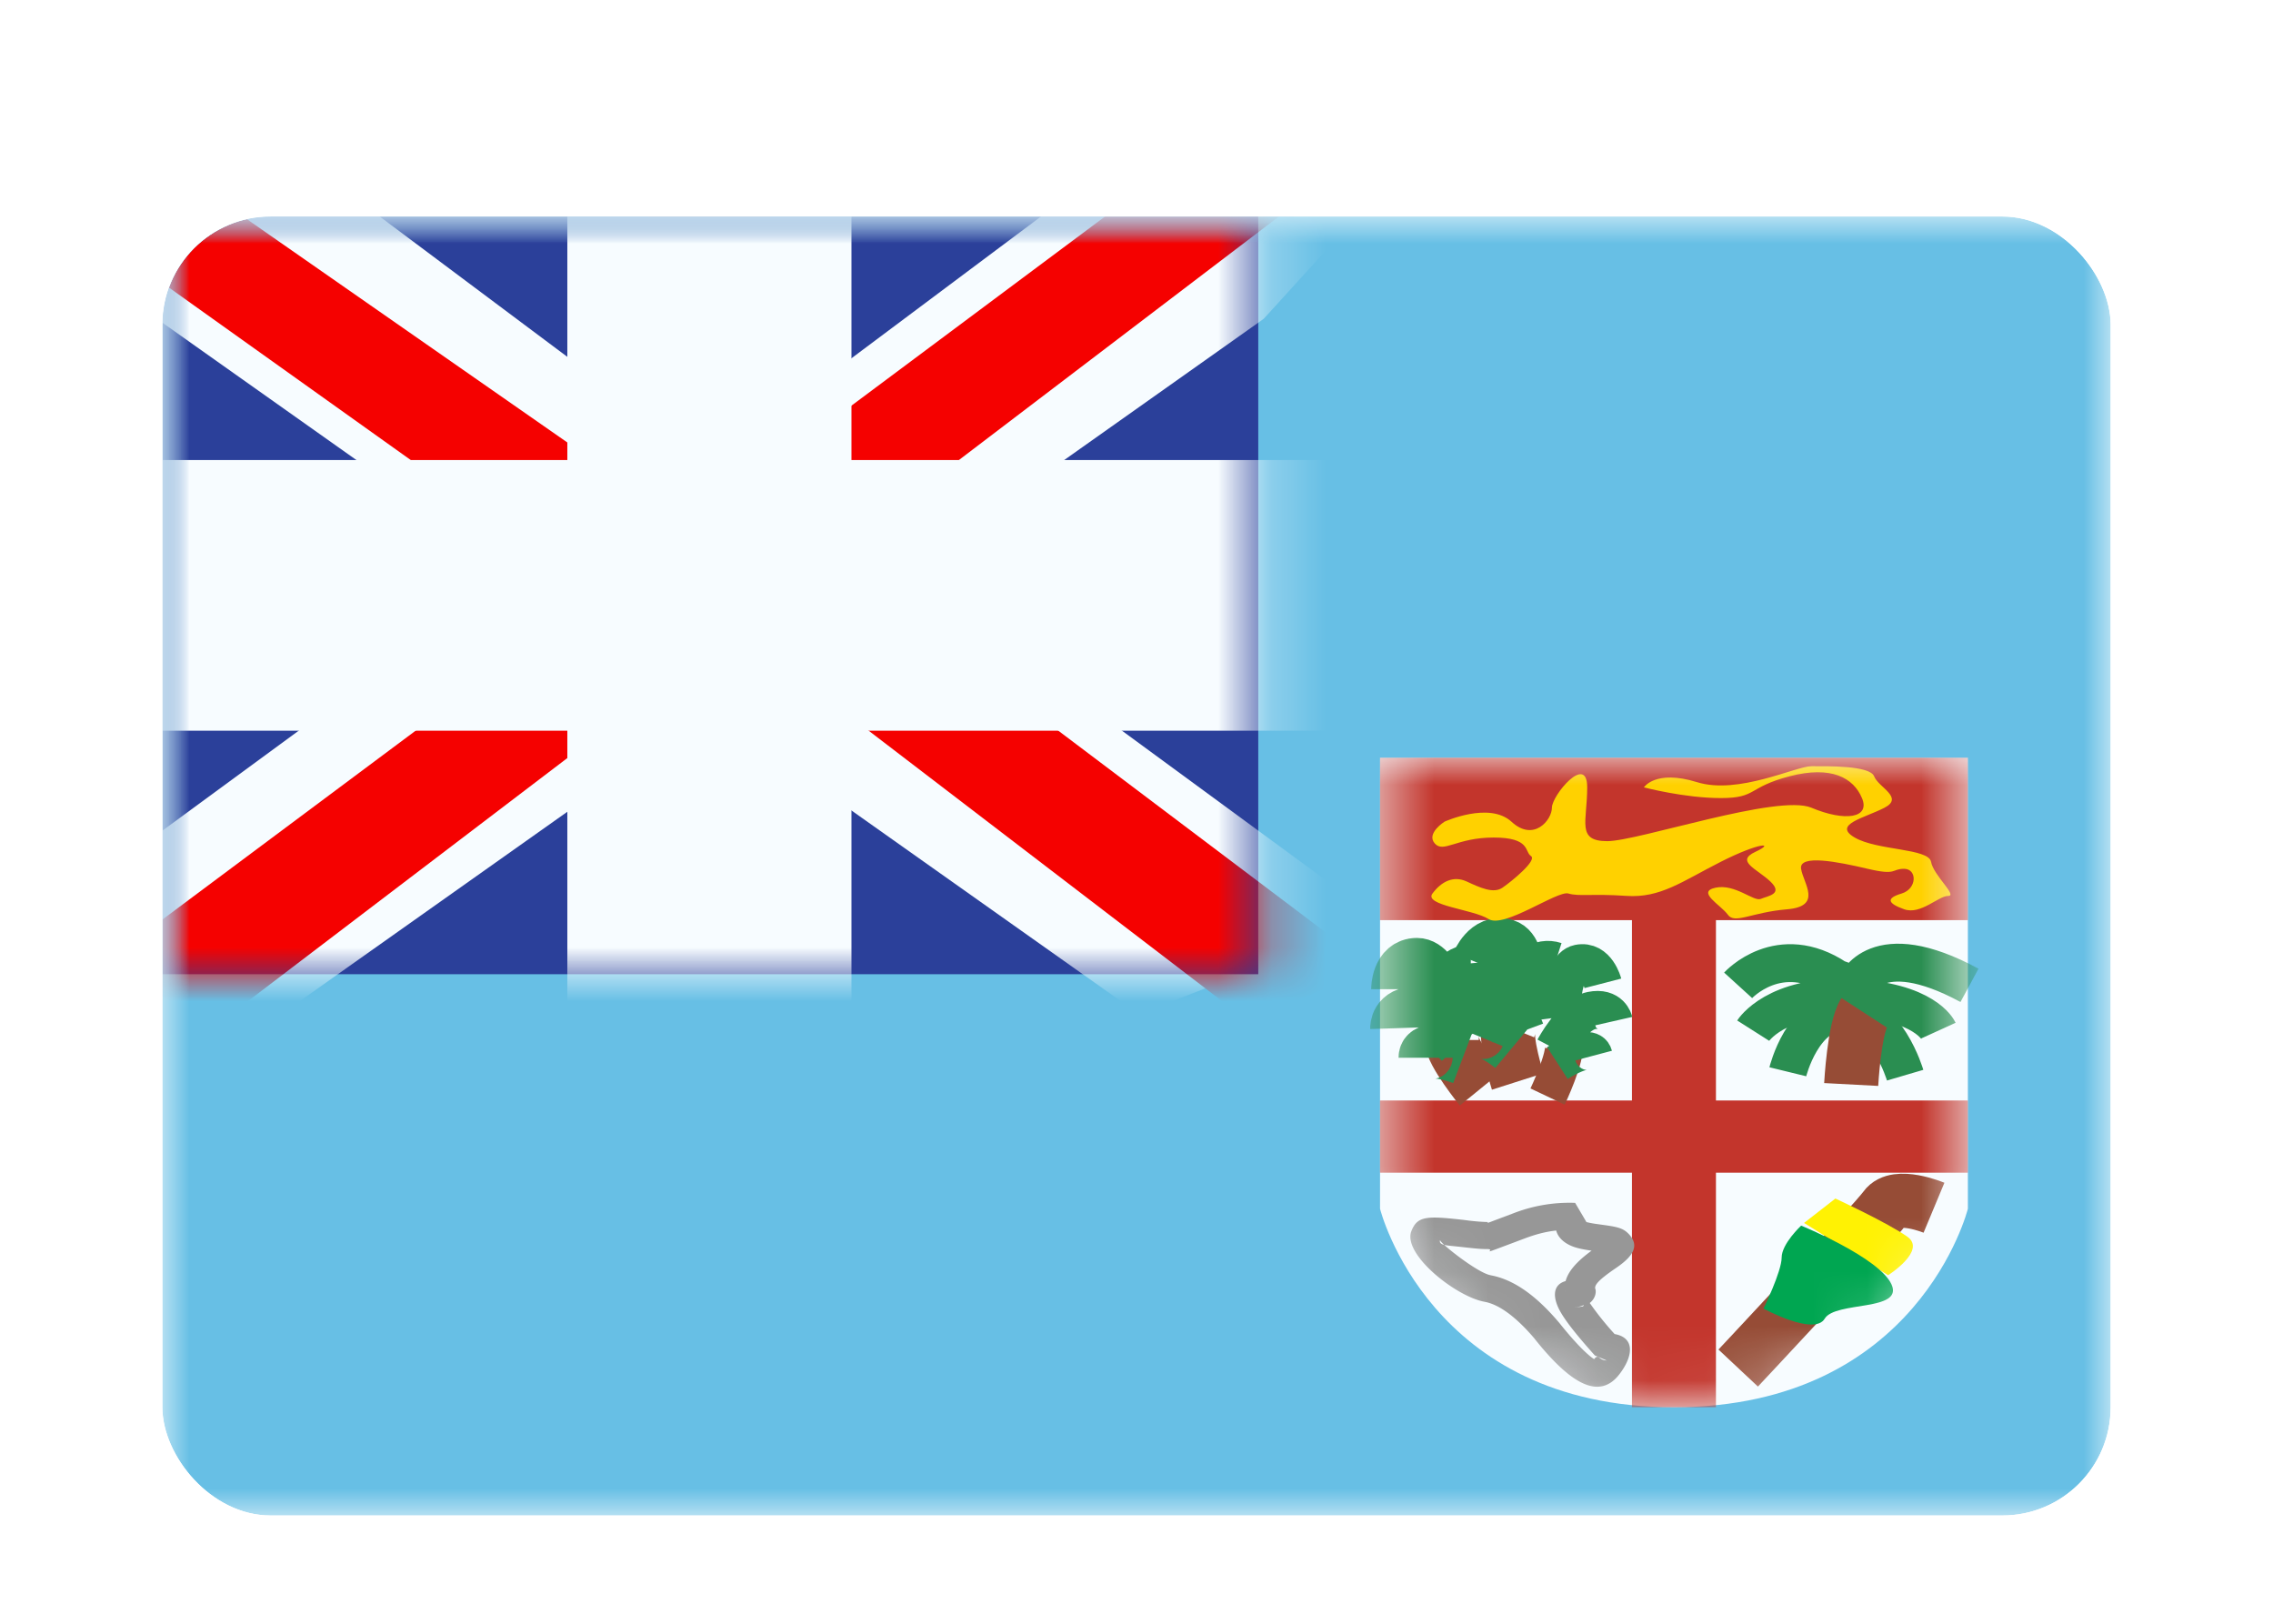 <svg xmlns="http://www.w3.org/2000/svg" fill="none" aria-hidden="true" viewBox="0 0 42 30"><g filter="url(#a)"><g clip-path="url(#b)"><mask id="c" width="36" height="24" x="3" y="2" maskUnits="userSpaceOnUse" style="mask-type:alpha"><path fill="#fff" d="M3 2h36v24H3z"/></mask><g mask="url(#c)"><path fill="#67BFE5" fill-rule="evenodd" d="M3 2v24h36V2H3Z" clip-rule="evenodd"/><mask id="d" width="36" height="24" x="3" y="2" maskUnits="userSpaceOnUse" style="mask-type:alpha"><path fill="#fff" fill-rule="evenodd" d="M3 2v24h36V2H3Z" clip-rule="evenodd"/></mask><g mask="url(#d)"><path fill="#F7FCFF" fill-rule="evenodd" d="M25.5 12h10.862v8.333S35.452 24 30.931 24c-4.52 0-5.431-3.667-5.431-3.667V12Z" clip-rule="evenodd"/><mask id="e" width="12" height="12" x="25" y="12" maskUnits="userSpaceOnUse" style="mask-type:alpha"><path fill="#fff" fill-rule="evenodd" d="M25.5 12h10.862v8.333S35.452 24 30.931 24c-4.52 0-5.431-3.667-5.431-3.667V12Z" clip-rule="evenodd"/></mask><g mask="url(#e)"><path fill="#C3352C" d="M25.5 12h10.862v3H25.5z"/><path fill="#C3352C" d="M30.155 14.667h1.552V24h-1.552z"/><path fill="#C3352C" d="M25.5 18.333h10.862v1.333H25.5z"/><path fill="#979797" fill-rule="evenodd" d="M28.358 22.737c.653.82 1.186 1.141 1.562.657.264-.34.291-.68-.085-.746a5.603 5.603 0 0 1-.46-.574l.012-.01c.105-.091.11-.213.088-.259-.007-.062.045-.146.384-.377.308-.209.444-.405.243-.622-.106-.114-.201-.137-.502-.178l-.092-.013a1.764 1.764 0 0 1-.194-.036l-.209-.355a2.858 2.858 0 0 0-1.15.196l-.34.128c-.11.042-.137.052-.138.05l.006-.004c.008-.006.023-.016.002-.016a3.75 3.75 0 0 1-.4-.034l-.047-.006c-.678-.076-.849-.073-.959.208-.167.427.824 1.21 1.35 1.305.264.047.58.272.93.686Zm.739-.588a.68.68 0 0 0 .156-.013l.013-.026a.322.322 0 0 1-.17.038Zm-2.478-1.18c-.014-.015-.018-.034-.008-.059-.002.005.004.016.017.032l-.01.026Zm.067.031a.707.707 0 0 1-.058-.058l-.01.026a.142.142 0 0 0 .068.032Zm.854.56c-.188-.033-.668-.388-.854-.56.049.012.115.018.187.025l.095.01.046.005c.265.03.358.038.47.038.066 0 .052.02.044.032-.002.004-.004.007-.003.008.003.006.053-.013.311-.11l.338-.127c.2-.075.382-.124.581-.146.022.084.077.16.166.222.12.082.255.117.488.15-.29.212-.434.39-.48.562-.26.073-.237.334-.08.594.108.182.314.439.62.78l.22.093a.2.2 0 0 1-.129-.046c-.035-.026-.055-.04-.103.02-.003.004-.208-.12-.644-.668-.43-.509-.847-.805-1.273-.881Zm1.372.3c.004-.002.004-.006.003-.01l-.003.01Zm.18-.211h-.017.017Zm.005 0h-.005Z" clip-rule="evenodd"/><path stroke="#964C36" d="M27.362 18.11s-.537-.66-.537-.895"/><path stroke="#2A8E51" d="M27.029 17.543s-.687-.26-.687 0m.675-.274s-.482-.546-.845-.546-.354.273-.354.273m.924-.274s-.216-.893-.56-.893c-.346 0-.346.447-.346.447m.994.444s-.097-.765.347-.765"/><path stroke="#964C36" d="M28.044 17.981s-.25-.783-.16-1.004"/><path stroke="#2A8E51" d="M27.95 17.347s-.545-.454-.646-.209m.74-.052s-.244-.66-.585-.77c-.34-.11-.437.149-.437.149m.973.023s.142-.904-.183-1.01c-.324-.104-.495.316-.495.316m.761.719s.204-.748.622-.613"/><path stroke="#964C36" stroke-width=".7" d="M28.596 18.26s.356-.75.297-.98"/><path stroke="#2A8E51" stroke-width=".7" d="M28.777 17.64s.603-.39.67-.137m-.728-.132s.332-.628.686-.7c.353-.073.414.195.414.195m-.969-.082s-.017-.913.32-.982c.335-.07.448.366.448.366m-.854.632s-.1-.765-.533-.677m4.804 1.679s.272-1.114 1.047-1.114c.775 0 1.121 1.177 1.121 1.177"/><path stroke="#2A8E51" stroke-width=".7" d="M32.395 17.042s.418-.658 1.794-.604c1.377.053 1.628.604 1.628.604m-3.7-.837s.757-.832 1.817-.127l.358.127s.36-.943 2.1 0"/><path stroke="#964C36" d="M34.206 18.037s.055-1.04.24-1.325m1.29 3.602s-.695-.29-.903 0c-.209.29-2.715 2.962-2.715 2.962"/><path fill="#FFF203" fill-rule="evenodd" d="m33.335 20.595 1.553.966s.715-.454.358-.71c-.358-.256-1.332-.707-1.332-.707l-.579.451Z" clip-rule="evenodd"/><path fill="#00A651" fill-rule="evenodd" d="M33.281 20.645s-.36.334-.36.59c0 .256-.335.942-.335.942s.937.513 1.131.186c.195-.326 1.458-.13 1.235-.63-.223-.498-1.67-1.088-1.67-1.088Z" clip-rule="evenodd"/><path fill="#FFD100" fill-rule="evenodd" d="M26.689 13.182s.829-.378 1.24 0c.41.379.747-.031.747-.26 0-.228.652-1.01.652-.375s-.203.994.37.994 3.153-.878 3.772-.618c.619.26 1.092.195.935-.178-.157-.372-.562-.605-1.34-.402-.779.204-.595.402-1.268.402-.672 0-1.421-.198-1.421-.198s.21-.334.978-.097c.768.238 1.828-.294 2.116-.294.288 0 1.081-.016 1.16.187.078.204.557.39.192.58-.365.19-.967.308-.553.55.415.244 1.367.197 1.413.45.045.252.497.63.316.63s-.509.355-.814.246c-.304-.108-.34-.203-.048-.29.292-.088.29-.457.048-.457-.24 0-.123.129-.672 0-.549-.13-1.275-.273-1.232 0 .044.273.401.692-.258.748-.66.055-.968.28-1.096.099-.129-.18-.587-.421-.227-.498.361-.077.706.262.836.207.13-.056.424-.087.177-.322-.246-.234-.653-.373-.276-.548.377-.176.08-.18-.639.184-.718.364-1.117.674-1.748.63-.63-.044-.867.015-1.07-.044-.202-.059-1.19.653-1.473.472-.285-.18-1.202-.25-1.037-.472.165-.221.387-.336.634-.221.247.114.492.228.659.114.167-.114.648-.507.527-.585-.121-.078-.004-.342-.69-.342-.685 0-.925.294-1.088.109-.163-.186.178-.4.178-.4Z" clip-rule="evenodd"/></g><path fill="#2B409A" d="M3 2h20.25v14H3z"/><mask id="f" width="21" height="14" x="3" y="2" maskUnits="userSpaceOnUse" style="mask-type:alpha"><path fill="#fff" d="M3 2h20.25v14H3z"/></mask><g mask="url(#f)"><path fill="#F7FCFF" d="m.745 15 4.456 1.737L23.351 3.89l2.35-2.582-4.765-.58-7.402 5.536-5.96 3.73L.746 15Z"/><path fill="#F50100" d="m1.355 16.217 2.27 1.008L24.857 1.067H21.67L1.355 16.217Z"/><path fill="#F7FCFF" d="m25.505 15-4.456 1.737L2.899 3.89.549 1.307l4.765-.58 7.402 5.536 5.96 3.73L25.504 15Z"/><path fill="#F50100" d="m25.353 15.873-2.27 1.008-9.041-6.918-2.68-.773L.322 1.316H3.51l11.033 7.688 2.93.926 7.88 5.943Z"/><mask id="g" width="24" height="18" x="1" y="0" fill="#000" maskUnits="userSpaceOnUse"><path fill="#fff" d="M1 0h24v18H1z"/><path fill-rule="evenodd" d="M14.233 2h-2.25v6H3v2h8.983v6h2.25v-6h9.017V8h-9.017V2Z" clip-rule="evenodd"/></mask><path fill="#F50100" fill-rule="evenodd" d="M14.233 2h-2.25v6H3v2h8.983v6h2.25v-6h9.017V8h-9.017V2Z" clip-rule="evenodd"/><path fill="#F7FCFF" d="M11.983 2V.5h-1.5V2h1.5Zm2.25 0h1.5V.5h-1.5V2Zm-2.25 6v1.5h1.5V8h-1.5ZM3 8V6.5H1.5V8H3Zm0 2H1.5v1.5H3V10Zm8.983 0h1.5V8.5h-1.5V10Zm0 6h-1.5v1.5h1.5V16Zm2.25 0v1.5h1.5V16h-1.5Zm0-6V8.5h-1.5V10h1.5Zm9.017 0v1.5h1.5V10h-1.5Zm0-2h1.5V6.5h-1.5V8Zm-9.017 0h-1.5v1.5h1.5V8Zm-2.25-4.5h2.25v-3h-2.25v3Zm1.5 4.5V2h-3v6h3ZM3 9.5h8.983v-3H3v3Zm1.5.5V8h-3v2h3Zm7.483-1.5H3v3h8.983v-3Zm1.5 7.5v-6h-3v6h3Zm.75-1.5h-2.25v3h2.25v-3Zm-1.5-4.5v6h3v-6h-3ZM23.25 8.5h-9.017v3h9.017v-3Zm-1.5-.5v2h3V8h-3Zm-7.517 1.5h9.017v-3h-9.017v3Zm-1.5-7.5v6h3V2h-3Z" mask="url(#g)"/></g></g></g></g></g><defs><clipPath id="b"><rect width="36" height="24" x="3" y="2" fill="#fff" rx="2"/></clipPath><filter id="a" width="42" height="30" x="0" y="0" color-interpolation-filters="sRGB" filterUnits="userSpaceOnUse"><feFlood flood-opacity="0" result="BackgroundImageFix"/><feColorMatrix in="SourceAlpha" result="hardAlpha" values="0 0 0 0 0 0 0 0 0 0 0 0 0 0 0 0 0 0 127 0"/><feOffset dy="1"/><feGaussianBlur stdDeviation="1"/><feColorMatrix values="0 0 0 0 0.063 0 0 0 0 0.094 0 0 0 0 0.157 0 0 0 0.06 0"/><feBlend in2="BackgroundImageFix" result="effect1_dropShadow_91_28322"/><feColorMatrix in="SourceAlpha" result="hardAlpha" values="0 0 0 0 0 0 0 0 0 0 0 0 0 0 0 0 0 0 127 0"/><feOffset dy="1"/><feGaussianBlur stdDeviation="1.5"/><feColorMatrix values="0 0 0 0 0.063 0 0 0 0 0.094 0 0 0 0 0.157 0 0 0 0.1 0"/><feBlend in2="effect1_dropShadow_91_28322" result="effect2_dropShadow_91_28322"/><feBlend in="SourceGraphic" in2="effect2_dropShadow_91_28322" result="shape"/></filter></defs></svg>